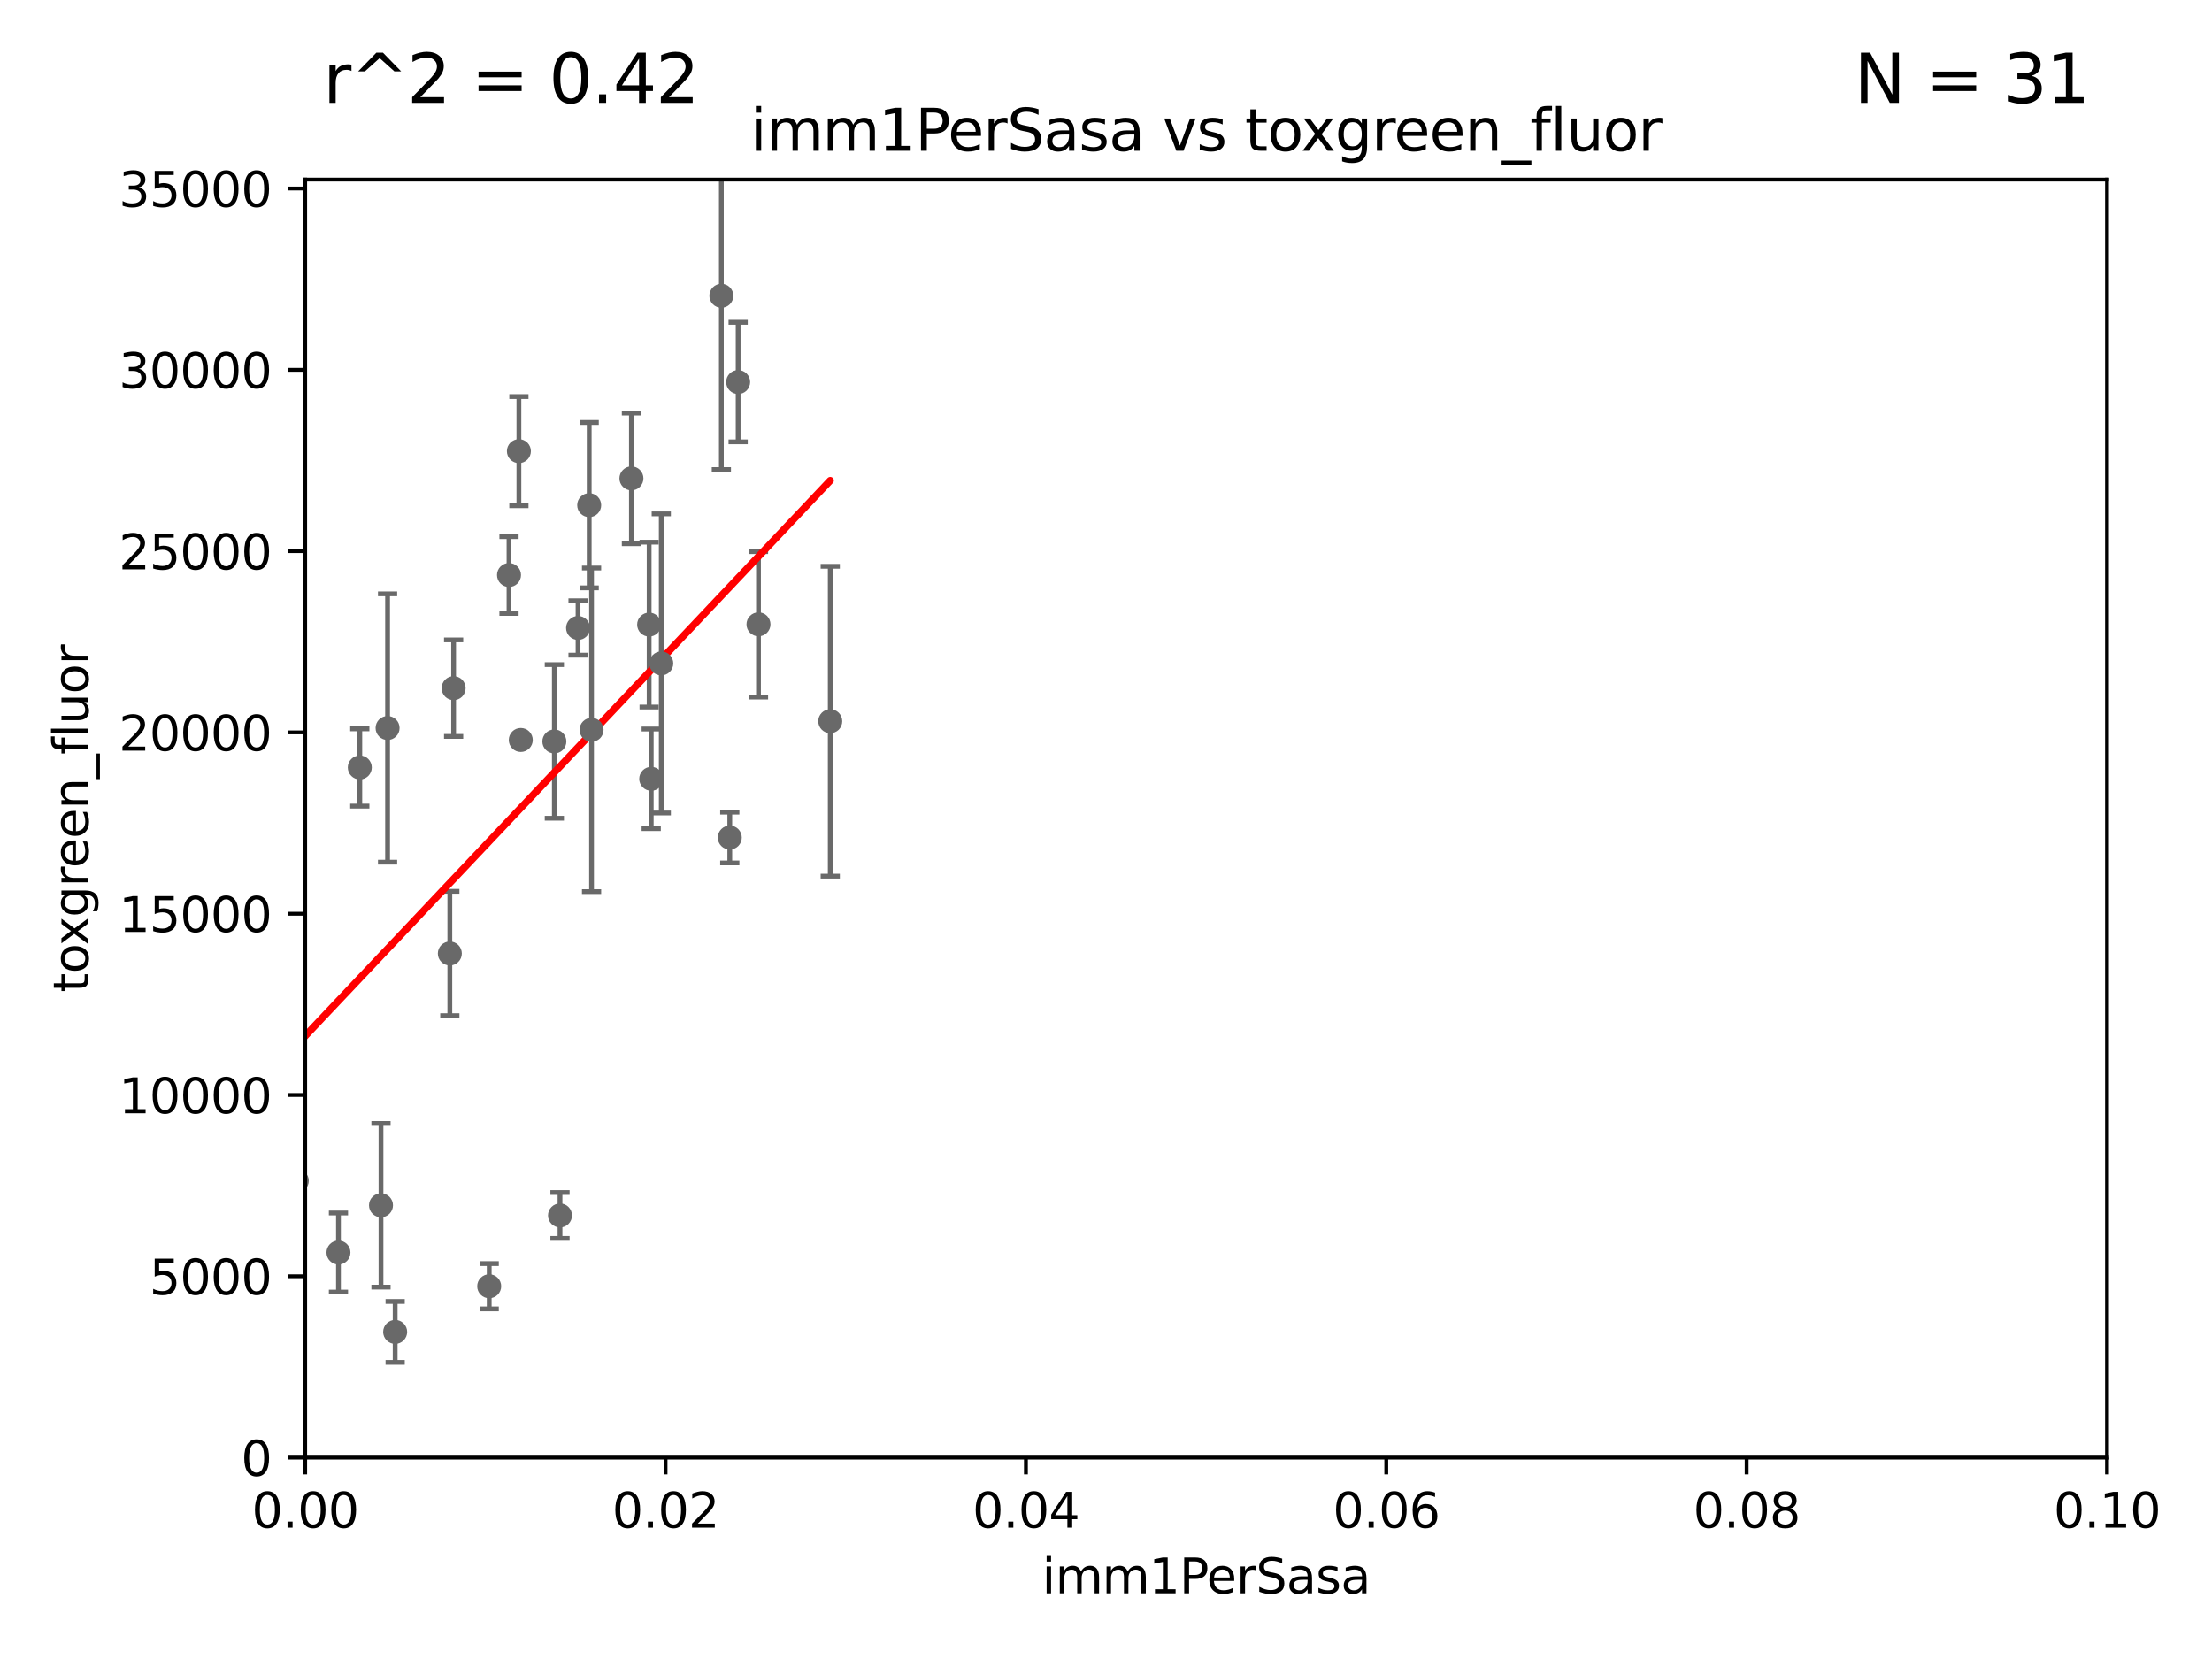 <?xml version="1.0" encoding="utf-8" standalone="no"?>
<!DOCTYPE svg PUBLIC "-//W3C//DTD SVG 1.1//EN"
  "http://www.w3.org/Graphics/SVG/1.1/DTD/svg11.dtd">
<svg xmlns:xlink="http://www.w3.org/1999/xlink" width="460.8pt" height="345.6pt" viewBox="0 0 460.8 345.6" xmlns="http://www.w3.org/2000/svg" version="1.1">
 <defs>
  <style type="text/css">*{stroke-linejoin: round; stroke-linecap: butt}</style>
 </defs>
 <g id="figure_1">
  <g id="patch_1">
   <path d="M 0 345.6 
L 460.8 345.6 
L 460.8 0 
L 0 0 
z
" style="fill: #ffffff"/>
  </g>
  <g id="axes_1">
   <g id="patch_2">
    <path d="M 63.571 303.64 
L 438.93 303.64 
L 438.93 37.411 
L 63.571 37.411 
z
" style="fill: #ffffff"/>
   </g>
   <g id="PathCollection_1">
    <defs>
     <path id="mca4003fa12" d="M 0 1.118 
C 0.297 1.118 0.581 1 0.791 0.791 
C 1 0.581 1.118 0.297 1.118 0 
C 1.118 -0.297 1 -0.581 0.791 -0.791 
C 0.581 -1 0.297 -1.118 0 -1.118 
C -0.297 -1.118 -0.581 -1 -0.791 -0.791 
C -1 -0.581 -1.118 -0.297 -1.118 0 
C -1.118 0.297 -1 0.581 -0.791 0.791 
C -0.581 1 -0.297 1.118 0 1.118 
z
" style="stroke: #696969"/>
    </defs>
    <g clip-path="url(#pad62a7e303)">
     <use xlink:href="#mca4003fa12" x="135.226" y="130.114" style="fill: #696969; stroke: #696969"/>
     <use xlink:href="#mca4003fa12" x="79.367" y="251.081" style="fill: #696969; stroke: #696969"/>
     <use xlink:href="#mca4003fa12" x="82.317" y="277.466" style="fill: #696969; stroke: #696969"/>
     <use xlink:href="#mca4003fa12" x="94.496" y="143.358" style="fill: #696969; stroke: #696969"/>
     <use xlink:href="#mca4003fa12" x="36.19" y="267.827" style="fill: #696969; stroke: #696969"/>
     <use xlink:href="#mca4003fa12" x="32.334" y="195.688" style="fill: #696969; stroke: #696969"/>
     <use xlink:href="#mca4003fa12" x="101.907" y="267.952" style="fill: #696969; stroke: #696969"/>
     <use xlink:href="#mca4003fa12" x="55.434" y="260.724" style="fill: #696969; stroke: #696969"/>
     <use xlink:href="#mca4003fa12" x="122.738" y="105.234" style="fill: #696969; stroke: #696969"/>
     <use xlink:href="#mca4003fa12" x="115.48" y="154.457" style="fill: #696969; stroke: #696969"/>
     <use xlink:href="#mca4003fa12" x="27.76" y="268.043" style="fill: #696969; stroke: #696969"/>
     <use xlink:href="#mca4003fa12" x="61.826" y="245.982" style="fill: #696969; stroke: #696969"/>
     <use xlink:href="#mca4003fa12" x="70.507" y="260.923" style="fill: #696969; stroke: #696969"/>
     <use xlink:href="#mca4003fa12" x="47.36" y="164.396" style="fill: #696969; stroke: #696969"/>
     <use xlink:href="#mca4003fa12" x="135.66" y="162.243" style="fill: #696969; stroke: #696969"/>
     <use xlink:href="#mca4003fa12" x="74.952" y="159.878" style="fill: #696969; stroke: #696969"/>
     <use xlink:href="#mca4003fa12" x="152.027" y="174.48" style="fill: #696969; stroke: #696969"/>
     <use xlink:href="#mca4003fa12" x="172.958" y="150.246" style="fill: #696969; stroke: #696969"/>
     <use xlink:href="#mca4003fa12" x="108.095" y="93.983" style="fill: #696969; stroke: #696969"/>
     <use xlink:href="#mca4003fa12" x="120.418" y="130.815" style="fill: #696969; stroke: #696969"/>
     <use xlink:href="#mca4003fa12" x="108.485" y="154.151" style="fill: #696969; stroke: #696969"/>
     <use xlink:href="#mca4003fa12" x="80.738" y="151.66" style="fill: #696969; stroke: #696969"/>
     <use xlink:href="#mca4003fa12" x="153.769" y="79.585" style="fill: #696969; stroke: #696969"/>
     <use xlink:href="#mca4003fa12" x="158.007" y="130.059" style="fill: #696969; stroke: #696969"/>
     <use xlink:href="#mca4003fa12" x="106.035" y="119.786" style="fill: #696969; stroke: #696969"/>
     <use xlink:href="#mca4003fa12" x="93.707" y="198.628" style="fill: #696969; stroke: #696969"/>
     <use xlink:href="#mca4003fa12" x="131.536" y="99.654" style="fill: #696969; stroke: #696969"/>
     <use xlink:href="#mca4003fa12" x="150.273" y="61.614" style="fill: #696969; stroke: #696969"/>
     <use xlink:href="#mca4003fa12" x="137.755" y="138.203" style="fill: #696969; stroke: #696969"/>
     <use xlink:href="#mca4003fa12" x="123.231" y="152.035" style="fill: #696969; stroke: #696969"/>
     <use xlink:href="#mca4003fa12" x="116.656" y="253.198" style="fill: #696969; stroke: #696969"/>
    </g>
   </g>
   <g id="matplotlib.axis_1">
    <g id="xtick_1">
     <g id="line2d_1">
      <defs>
       <path id="me1f5a5590a" d="M 0 0 
L 0 3.5 
" style="stroke: #000000; stroke-width: 0.8"/>
      </defs>
      <g>
       <use xlink:href="#me1f5a5590a" x="63.571" y="303.64" style="stroke: #000000; stroke-width: 0.8"/>
      </g>
     </g>
     <g id="text_1">
      <!-- 0.00 -->
      <g transform="translate(52.438 318.238)scale(0.1 -0.1)">
       <defs>
        <path id="DejaVuSans-30" d="M 2034 4250 
Q 1547 4250 1301 3770 
Q 1056 3291 1056 2328 
Q 1056 1369 1301 889 
Q 1547 409 2034 409 
Q 2525 409 2770 889 
Q 3016 1369 3016 2328 
Q 3016 3291 2770 3770 
Q 2525 4250 2034 4250 
z
M 2034 4750 
Q 2819 4750 3233 4129 
Q 3647 3509 3647 2328 
Q 3647 1150 3233 529 
Q 2819 -91 2034 -91 
Q 1250 -91 836 529 
Q 422 1150 422 2328 
Q 422 3509 836 4129 
Q 1250 4750 2034 4750 
z
" transform="scale(0.016)"/>
        <path id="DejaVuSans-2e" d="M 684 794 
L 1344 794 
L 1344 0 
L 684 0 
L 684 794 
z
" transform="scale(0.016)"/>
       </defs>
       <use xlink:href="#DejaVuSans-30"/>
       <use xlink:href="#DejaVuSans-2e" x="63.623"/>
       <use xlink:href="#DejaVuSans-30" x="95.41"/>
       <use xlink:href="#DejaVuSans-30" x="159.033"/>
      </g>
     </g>
    </g>
    <g id="xtick_2">
     <g id="line2d_2">
      <g>
       <use xlink:href="#me1f5a5590a" x="138.643" y="303.64" style="stroke: #000000; stroke-width: 0.8"/>
      </g>
     </g>
     <g id="text_2">
      <!-- 0.02 -->
      <g transform="translate(127.51 318.238)scale(0.1 -0.1)">
       <defs>
        <path id="DejaVuSans-32" d="M 1228 531 
L 3431 531 
L 3431 0 
L 469 0 
L 469 531 
Q 828 903 1448 1529 
Q 2069 2156 2228 2338 
Q 2531 2678 2651 2914 
Q 2772 3150 2772 3378 
Q 2772 3750 2511 3984 
Q 2250 4219 1831 4219 
Q 1534 4219 1204 4116 
Q 875 4013 500 3803 
L 500 4441 
Q 881 4594 1212 4672 
Q 1544 4750 1819 4750 
Q 2544 4750 2975 4387 
Q 3406 4025 3406 3419 
Q 3406 3131 3298 2873 
Q 3191 2616 2906 2266 
Q 2828 2175 2409 1742 
Q 1991 1309 1228 531 
z
" transform="scale(0.016)"/>
       </defs>
       <use xlink:href="#DejaVuSans-30"/>
       <use xlink:href="#DejaVuSans-2e" x="63.623"/>
       <use xlink:href="#DejaVuSans-30" x="95.41"/>
       <use xlink:href="#DejaVuSans-32" x="159.033"/>
      </g>
     </g>
    </g>
    <g id="xtick_3">
     <g id="line2d_3">
      <g>
       <use xlink:href="#me1f5a5590a" x="213.715" y="303.64" style="stroke: #000000; stroke-width: 0.8"/>
      </g>
     </g>
     <g id="text_3">
      <!-- 0.04 -->
      <g transform="translate(202.582 318.238)scale(0.1 -0.1)">
       <defs>
        <path id="DejaVuSans-34" d="M 2419 4116 
L 825 1625 
L 2419 1625 
L 2419 4116 
z
M 2253 4666 
L 3047 4666 
L 3047 1625 
L 3713 1625 
L 3713 1100 
L 3047 1100 
L 3047 0 
L 2419 0 
L 2419 1100 
L 313 1100 
L 313 1709 
L 2253 4666 
z
" transform="scale(0.016)"/>
       </defs>
       <use xlink:href="#DejaVuSans-30"/>
       <use xlink:href="#DejaVuSans-2e" x="63.623"/>
       <use xlink:href="#DejaVuSans-30" x="95.41"/>
       <use xlink:href="#DejaVuSans-34" x="159.033"/>
      </g>
     </g>
    </g>
    <g id="xtick_4">
     <g id="line2d_4">
      <g>
       <use xlink:href="#me1f5a5590a" x="288.786" y="303.64" style="stroke: #000000; stroke-width: 0.8"/>
      </g>
     </g>
     <g id="text_4">
      <!-- 0.06 -->
      <g transform="translate(277.654 318.238)scale(0.1 -0.1)">
       <defs>
        <path id="DejaVuSans-36" d="M 2113 2584 
Q 1688 2584 1439 2293 
Q 1191 2003 1191 1497 
Q 1191 994 1439 701 
Q 1688 409 2113 409 
Q 2538 409 2786 701 
Q 3034 994 3034 1497 
Q 3034 2003 2786 2293 
Q 2538 2584 2113 2584 
z
M 3366 4563 
L 3366 3988 
Q 3128 4100 2886 4159 
Q 2644 4219 2406 4219 
Q 1781 4219 1451 3797 
Q 1122 3375 1075 2522 
Q 1259 2794 1537 2939 
Q 1816 3084 2150 3084 
Q 2853 3084 3261 2657 
Q 3669 2231 3669 1497 
Q 3669 778 3244 343 
Q 2819 -91 2113 -91 
Q 1303 -91 875 529 
Q 447 1150 447 2328 
Q 447 3434 972 4092 
Q 1497 4750 2381 4750 
Q 2619 4750 2861 4703 
Q 3103 4656 3366 4563 
z
" transform="scale(0.016)"/>
       </defs>
       <use xlink:href="#DejaVuSans-30"/>
       <use xlink:href="#DejaVuSans-2e" x="63.623"/>
       <use xlink:href="#DejaVuSans-30" x="95.41"/>
       <use xlink:href="#DejaVuSans-36" x="159.033"/>
      </g>
     </g>
    </g>
    <g id="xtick_5">
     <g id="line2d_5">
      <g>
       <use xlink:href="#me1f5a5590a" x="363.858" y="303.64" style="stroke: #000000; stroke-width: 0.8"/>
      </g>
     </g>
     <g id="text_5">
      <!-- 0.08 -->
      <g transform="translate(352.725 318.238)scale(0.1 -0.1)">
       <defs>
        <path id="DejaVuSans-38" d="M 2034 2216 
Q 1584 2216 1326 1975 
Q 1069 1734 1069 1313 
Q 1069 891 1326 650 
Q 1584 409 2034 409 
Q 2484 409 2743 651 
Q 3003 894 3003 1313 
Q 3003 1734 2745 1975 
Q 2488 2216 2034 2216 
z
M 1403 2484 
Q 997 2584 770 2862 
Q 544 3141 544 3541 
Q 544 4100 942 4425 
Q 1341 4750 2034 4750 
Q 2731 4750 3128 4425 
Q 3525 4100 3525 3541 
Q 3525 3141 3298 2862 
Q 3072 2584 2669 2484 
Q 3125 2378 3379 2068 
Q 3634 1759 3634 1313 
Q 3634 634 3220 271 
Q 2806 -91 2034 -91 
Q 1263 -91 848 271 
Q 434 634 434 1313 
Q 434 1759 690 2068 
Q 947 2378 1403 2484 
z
M 1172 3481 
Q 1172 3119 1398 2916 
Q 1625 2713 2034 2713 
Q 2441 2713 2670 2916 
Q 2900 3119 2900 3481 
Q 2900 3844 2670 4047 
Q 2441 4250 2034 4250 
Q 1625 4250 1398 4047 
Q 1172 3844 1172 3481 
z
" transform="scale(0.016)"/>
       </defs>
       <use xlink:href="#DejaVuSans-30"/>
       <use xlink:href="#DejaVuSans-2e" x="63.623"/>
       <use xlink:href="#DejaVuSans-30" x="95.41"/>
       <use xlink:href="#DejaVuSans-38" x="159.033"/>
      </g>
     </g>
    </g>
    <g id="xtick_6">
     <g id="line2d_6">
      <g>
       <use xlink:href="#me1f5a5590a" x="438.93" y="303.64" style="stroke: #000000; stroke-width: 0.8"/>
      </g>
     </g>
     <g id="text_6">
      <!-- 0.10 -->
      <g transform="translate(427.797 318.238)scale(0.1 -0.1)">
       <defs>
        <path id="DejaVuSans-31" d="M 794 531 
L 1825 531 
L 1825 4091 
L 703 3866 
L 703 4441 
L 1819 4666 
L 2450 4666 
L 2450 531 
L 3481 531 
L 3481 0 
L 794 0 
L 794 531 
z
" transform="scale(0.016)"/>
       </defs>
       <use xlink:href="#DejaVuSans-30"/>
       <use xlink:href="#DejaVuSans-2e" x="63.623"/>
       <use xlink:href="#DejaVuSans-31" x="95.41"/>
       <use xlink:href="#DejaVuSans-30" x="159.033"/>
      </g>
     </g>
    </g>
    <g id="text_7">
     <!-- imm1PerSasa -->
     <g transform="translate(217.067 331.917)scale(0.1 -0.1)">
      <defs>
       <path id="DejaVuSans-69" d="M 603 3500 
L 1178 3500 
L 1178 0 
L 603 0 
L 603 3500 
z
M 603 4863 
L 1178 4863 
L 1178 4134 
L 603 4134 
L 603 4863 
z
" transform="scale(0.016)"/>
       <path id="DejaVuSans-6d" d="M 3328 2828 
Q 3544 3216 3844 3400 
Q 4144 3584 4550 3584 
Q 5097 3584 5394 3201 
Q 5691 2819 5691 2113 
L 5691 0 
L 5113 0 
L 5113 2094 
Q 5113 2597 4934 2840 
Q 4756 3084 4391 3084 
Q 3944 3084 3684 2787 
Q 3425 2491 3425 1978 
L 3425 0 
L 2847 0 
L 2847 2094 
Q 2847 2600 2669 2842 
Q 2491 3084 2119 3084 
Q 1678 3084 1418 2786 
Q 1159 2488 1159 1978 
L 1159 0 
L 581 0 
L 581 3500 
L 1159 3500 
L 1159 2956 
Q 1356 3278 1631 3431 
Q 1906 3584 2284 3584 
Q 2666 3584 2933 3390 
Q 3200 3197 3328 2828 
z
" transform="scale(0.016)"/>
       <path id="DejaVuSans-50" d="M 1259 4147 
L 1259 2394 
L 2053 2394 
Q 2494 2394 2734 2622 
Q 2975 2850 2975 3272 
Q 2975 3691 2734 3919 
Q 2494 4147 2053 4147 
L 1259 4147 
z
M 628 4666 
L 2053 4666 
Q 2838 4666 3239 4311 
Q 3641 3956 3641 3272 
Q 3641 2581 3239 2228 
Q 2838 1875 2053 1875 
L 1259 1875 
L 1259 0 
L 628 0 
L 628 4666 
z
" transform="scale(0.016)"/>
       <path id="DejaVuSans-65" d="M 3597 1894 
L 3597 1613 
L 953 1613 
Q 991 1019 1311 708 
Q 1631 397 2203 397 
Q 2534 397 2845 478 
Q 3156 559 3463 722 
L 3463 178 
Q 3153 47 2828 -22 
Q 2503 -91 2169 -91 
Q 1331 -91 842 396 
Q 353 884 353 1716 
Q 353 2575 817 3079 
Q 1281 3584 2069 3584 
Q 2775 3584 3186 3129 
Q 3597 2675 3597 1894 
z
M 3022 2063 
Q 3016 2534 2758 2815 
Q 2500 3097 2075 3097 
Q 1594 3097 1305 2825 
Q 1016 2553 972 2059 
L 3022 2063 
z
" transform="scale(0.016)"/>
       <path id="DejaVuSans-72" d="M 2631 2963 
Q 2534 3019 2420 3045 
Q 2306 3072 2169 3072 
Q 1681 3072 1420 2755 
Q 1159 2438 1159 1844 
L 1159 0 
L 581 0 
L 581 3500 
L 1159 3500 
L 1159 2956 
Q 1341 3275 1631 3429 
Q 1922 3584 2338 3584 
Q 2397 3584 2469 3576 
Q 2541 3569 2628 3553 
L 2631 2963 
z
" transform="scale(0.016)"/>
       <path id="DejaVuSans-53" d="M 3425 4513 
L 3425 3897 
Q 3066 4069 2747 4153 
Q 2428 4238 2131 4238 
Q 1616 4238 1336 4038 
Q 1056 3838 1056 3469 
Q 1056 3159 1242 3001 
Q 1428 2844 1947 2747 
L 2328 2669 
Q 3034 2534 3370 2195 
Q 3706 1856 3706 1288 
Q 3706 609 3251 259 
Q 2797 -91 1919 -91 
Q 1588 -91 1214 -16 
Q 841 59 441 206 
L 441 856 
Q 825 641 1194 531 
Q 1563 422 1919 422 
Q 2459 422 2753 634 
Q 3047 847 3047 1241 
Q 3047 1584 2836 1778 
Q 2625 1972 2144 2069 
L 1759 2144 
Q 1053 2284 737 2584 
Q 422 2884 422 3419 
Q 422 4038 858 4394 
Q 1294 4750 2059 4750 
Q 2388 4750 2728 4690 
Q 3069 4631 3425 4513 
z
" transform="scale(0.016)"/>
       <path id="DejaVuSans-61" d="M 2194 1759 
Q 1497 1759 1228 1600 
Q 959 1441 959 1056 
Q 959 750 1161 570 
Q 1363 391 1709 391 
Q 2188 391 2477 730 
Q 2766 1069 2766 1631 
L 2766 1759 
L 2194 1759 
z
M 3341 1997 
L 3341 0 
L 2766 0 
L 2766 531 
Q 2569 213 2275 61 
Q 1981 -91 1556 -91 
Q 1019 -91 701 211 
Q 384 513 384 1019 
Q 384 1609 779 1909 
Q 1175 2209 1959 2209 
L 2766 2209 
L 2766 2266 
Q 2766 2663 2505 2880 
Q 2244 3097 1772 3097 
Q 1472 3097 1187 3025 
Q 903 2953 641 2809 
L 641 3341 
Q 956 3463 1253 3523 
Q 1550 3584 1831 3584 
Q 2591 3584 2966 3190 
Q 3341 2797 3341 1997 
z
" transform="scale(0.016)"/>
       <path id="DejaVuSans-73" d="M 2834 3397 
L 2834 2853 
Q 2591 2978 2328 3040 
Q 2066 3103 1784 3103 
Q 1356 3103 1142 2972 
Q 928 2841 928 2578 
Q 928 2378 1081 2264 
Q 1234 2150 1697 2047 
L 1894 2003 
Q 2506 1872 2764 1633 
Q 3022 1394 3022 966 
Q 3022 478 2636 193 
Q 2250 -91 1575 -91 
Q 1294 -91 989 -36 
Q 684 19 347 128 
L 347 722 
Q 666 556 975 473 
Q 1284 391 1588 391 
Q 1994 391 2212 530 
Q 2431 669 2431 922 
Q 2431 1156 2273 1281 
Q 2116 1406 1581 1522 
L 1381 1569 
Q 847 1681 609 1914 
Q 372 2147 372 2553 
Q 372 3047 722 3315 
Q 1072 3584 1716 3584 
Q 2034 3584 2315 3537 
Q 2597 3491 2834 3397 
z
" transform="scale(0.016)"/>
      </defs>
      <use xlink:href="#DejaVuSans-69"/>
      <use xlink:href="#DejaVuSans-6d" x="27.783"/>
      <use xlink:href="#DejaVuSans-6d" x="125.195"/>
      <use xlink:href="#DejaVuSans-31" x="222.607"/>
      <use xlink:href="#DejaVuSans-50" x="286.23"/>
      <use xlink:href="#DejaVuSans-65" x="342.908"/>
      <use xlink:href="#DejaVuSans-72" x="404.432"/>
      <use xlink:href="#DejaVuSans-53" x="445.545"/>
      <use xlink:href="#DejaVuSans-61" x="509.021"/>
      <use xlink:href="#DejaVuSans-73" x="570.301"/>
      <use xlink:href="#DejaVuSans-61" x="622.4"/>
     </g>
    </g>
   </g>
   <g id="matplotlib.axis_2">
    <g id="ytick_1">
     <g id="line2d_7">
      <defs>
       <path id="m737050ee65" d="M 0 0 
L -3.5 0 
" style="stroke: #000000; stroke-width: 0.8"/>
      </defs>
      <g>
       <use xlink:href="#m737050ee65" x="63.571" y="303.64" style="stroke: #000000; stroke-width: 0.8"/>
      </g>
     </g>
     <g id="text_8">
      <!-- 0 -->
      <g transform="translate(50.209 307.439)scale(0.1 -0.1)">
       <use xlink:href="#DejaVuSans-30"/>
      </g>
     </g>
    </g>
    <g id="ytick_2">
     <g id="line2d_8">
      <g>
       <use xlink:href="#m737050ee65" x="63.571" y="265.874" style="stroke: #000000; stroke-width: 0.8"/>
      </g>
     </g>
     <g id="text_9">
      <!-- 5000 -->
      <g transform="translate(31.121 269.673)scale(0.1 -0.1)">
       <defs>
        <path id="DejaVuSans-35" d="M 691 4666 
L 3169 4666 
L 3169 4134 
L 1269 4134 
L 1269 2991 
Q 1406 3038 1543 3061 
Q 1681 3084 1819 3084 
Q 2600 3084 3056 2656 
Q 3513 2228 3513 1497 
Q 3513 744 3044 326 
Q 2575 -91 1722 -91 
Q 1428 -91 1123 -41 
Q 819 9 494 109 
L 494 744 
Q 775 591 1075 516 
Q 1375 441 1709 441 
Q 2250 441 2565 725 
Q 2881 1009 2881 1497 
Q 2881 1984 2565 2268 
Q 2250 2553 1709 2553 
Q 1456 2553 1204 2497 
Q 953 2441 691 2322 
L 691 4666 
z
" transform="scale(0.016)"/>
       </defs>
       <use xlink:href="#DejaVuSans-35"/>
       <use xlink:href="#DejaVuSans-30" x="63.623"/>
       <use xlink:href="#DejaVuSans-30" x="127.246"/>
       <use xlink:href="#DejaVuSans-30" x="190.869"/>
      </g>
     </g>
    </g>
    <g id="ytick_3">
     <g id="line2d_9">
      <g>
       <use xlink:href="#m737050ee65" x="63.571" y="228.108" style="stroke: #000000; stroke-width: 0.8"/>
      </g>
     </g>
     <g id="text_10">
      <!-- 10000 -->
      <g transform="translate(24.759 231.907)scale(0.1 -0.1)">
       <use xlink:href="#DejaVuSans-31"/>
       <use xlink:href="#DejaVuSans-30" x="63.623"/>
       <use xlink:href="#DejaVuSans-30" x="127.246"/>
       <use xlink:href="#DejaVuSans-30" x="190.869"/>
       <use xlink:href="#DejaVuSans-30" x="254.492"/>
      </g>
     </g>
    </g>
    <g id="ytick_4">
     <g id="line2d_10">
      <g>
       <use xlink:href="#m737050ee65" x="63.571" y="190.342" style="stroke: #000000; stroke-width: 0.8"/>
      </g>
     </g>
     <g id="text_11">
      <!-- 15000 -->
      <g transform="translate(24.759 194.141)scale(0.1 -0.1)">
       <use xlink:href="#DejaVuSans-31"/>
       <use xlink:href="#DejaVuSans-35" x="63.623"/>
       <use xlink:href="#DejaVuSans-30" x="127.246"/>
       <use xlink:href="#DejaVuSans-30" x="190.869"/>
       <use xlink:href="#DejaVuSans-30" x="254.492"/>
      </g>
     </g>
    </g>
    <g id="ytick_5">
     <g id="line2d_11">
      <g>
       <use xlink:href="#m737050ee65" x="63.571" y="152.576" style="stroke: #000000; stroke-width: 0.8"/>
      </g>
     </g>
     <g id="text_12">
      <!-- 20000 -->
      <g transform="translate(24.759 156.375)scale(0.1 -0.1)">
       <use xlink:href="#DejaVuSans-32"/>
       <use xlink:href="#DejaVuSans-30" x="63.623"/>
       <use xlink:href="#DejaVuSans-30" x="127.246"/>
       <use xlink:href="#DejaVuSans-30" x="190.869"/>
       <use xlink:href="#DejaVuSans-30" x="254.492"/>
      </g>
     </g>
    </g>
    <g id="ytick_6">
     <g id="line2d_12">
      <g>
       <use xlink:href="#m737050ee65" x="63.571" y="114.81" style="stroke: #000000; stroke-width: 0.8"/>
      </g>
     </g>
     <g id="text_13">
      <!-- 25000 -->
      <g transform="translate(24.759 118.609)scale(0.1 -0.1)">
       <use xlink:href="#DejaVuSans-32"/>
       <use xlink:href="#DejaVuSans-35" x="63.623"/>
       <use xlink:href="#DejaVuSans-30" x="127.246"/>
       <use xlink:href="#DejaVuSans-30" x="190.869"/>
       <use xlink:href="#DejaVuSans-30" x="254.492"/>
      </g>
     </g>
    </g>
    <g id="ytick_7">
     <g id="line2d_13">
      <g>
       <use xlink:href="#m737050ee65" x="63.571" y="77.044" style="stroke: #000000; stroke-width: 0.8"/>
      </g>
     </g>
     <g id="text_14">
      <!-- 30000 -->
      <g transform="translate(24.759 80.844)scale(0.1 -0.1)">
       <defs>
        <path id="DejaVuSans-33" d="M 2597 2516 
Q 3050 2419 3304 2112 
Q 3559 1806 3559 1356 
Q 3559 666 3084 287 
Q 2609 -91 1734 -91 
Q 1441 -91 1130 -33 
Q 819 25 488 141 
L 488 750 
Q 750 597 1062 519 
Q 1375 441 1716 441 
Q 2309 441 2620 675 
Q 2931 909 2931 1356 
Q 2931 1769 2642 2001 
Q 2353 2234 1838 2234 
L 1294 2234 
L 1294 2753 
L 1863 2753 
Q 2328 2753 2575 2939 
Q 2822 3125 2822 3475 
Q 2822 3834 2567 4026 
Q 2313 4219 1838 4219 
Q 1578 4219 1281 4162 
Q 984 4106 628 3988 
L 628 4550 
Q 988 4650 1302 4700 
Q 1616 4750 1894 4750 
Q 2613 4750 3031 4423 
Q 3450 4097 3450 3541 
Q 3450 3153 3228 2886 
Q 3006 2619 2597 2516 
z
" transform="scale(0.016)"/>
       </defs>
       <use xlink:href="#DejaVuSans-33"/>
       <use xlink:href="#DejaVuSans-30" x="63.623"/>
       <use xlink:href="#DejaVuSans-30" x="127.246"/>
       <use xlink:href="#DejaVuSans-30" x="190.869"/>
       <use xlink:href="#DejaVuSans-30" x="254.492"/>
      </g>
     </g>
    </g>
    <g id="ytick_8">
     <g id="line2d_14">
      <g>
       <use xlink:href="#m737050ee65" x="63.571" y="39.278" style="stroke: #000000; stroke-width: 0.8"/>
      </g>
     </g>
     <g id="text_15">
      <!-- 35000 -->
      <g transform="translate(24.759 43.078)scale(0.1 -0.1)">
       <use xlink:href="#DejaVuSans-33"/>
       <use xlink:href="#DejaVuSans-35" x="63.623"/>
       <use xlink:href="#DejaVuSans-30" x="127.246"/>
       <use xlink:href="#DejaVuSans-30" x="190.869"/>
       <use xlink:href="#DejaVuSans-30" x="254.492"/>
      </g>
     </g>
    </g>
    <g id="text_16">
     <!-- toxgreen_fluor -->
     <g transform="translate(18.401 206.72)rotate(-90)scale(0.1 -0.1)">
      <defs>
       <path id="DejaVuSans-74" d="M 1172 4494 
L 1172 3500 
L 2356 3500 
L 2356 3053 
L 1172 3053 
L 1172 1153 
Q 1172 725 1289 603 
Q 1406 481 1766 481 
L 2356 481 
L 2356 0 
L 1766 0 
Q 1100 0 847 248 
Q 594 497 594 1153 
L 594 3053 
L 172 3053 
L 172 3500 
L 594 3500 
L 594 4494 
L 1172 4494 
z
" transform="scale(0.016)"/>
       <path id="DejaVuSans-6f" d="M 1959 3097 
Q 1497 3097 1228 2736 
Q 959 2375 959 1747 
Q 959 1119 1226 758 
Q 1494 397 1959 397 
Q 2419 397 2687 759 
Q 2956 1122 2956 1747 
Q 2956 2369 2687 2733 
Q 2419 3097 1959 3097 
z
M 1959 3584 
Q 2709 3584 3137 3096 
Q 3566 2609 3566 1747 
Q 3566 888 3137 398 
Q 2709 -91 1959 -91 
Q 1206 -91 779 398 
Q 353 888 353 1747 
Q 353 2609 779 3096 
Q 1206 3584 1959 3584 
z
" transform="scale(0.016)"/>
       <path id="DejaVuSans-78" d="M 3513 3500 
L 2247 1797 
L 3578 0 
L 2900 0 
L 1881 1375 
L 863 0 
L 184 0 
L 1544 1831 
L 300 3500 
L 978 3500 
L 1906 2253 
L 2834 3500 
L 3513 3500 
z
" transform="scale(0.016)"/>
       <path id="DejaVuSans-67" d="M 2906 1791 
Q 2906 2416 2648 2759 
Q 2391 3103 1925 3103 
Q 1463 3103 1205 2759 
Q 947 2416 947 1791 
Q 947 1169 1205 825 
Q 1463 481 1925 481 
Q 2391 481 2648 825 
Q 2906 1169 2906 1791 
z
M 3481 434 
Q 3481 -459 3084 -895 
Q 2688 -1331 1869 -1331 
Q 1566 -1331 1297 -1286 
Q 1028 -1241 775 -1147 
L 775 -588 
Q 1028 -725 1275 -790 
Q 1522 -856 1778 -856 
Q 2344 -856 2625 -561 
Q 2906 -266 2906 331 
L 2906 616 
Q 2728 306 2450 153 
Q 2172 0 1784 0 
Q 1141 0 747 490 
Q 353 981 353 1791 
Q 353 2603 747 3093 
Q 1141 3584 1784 3584 
Q 2172 3584 2450 3431 
Q 2728 3278 2906 2969 
L 2906 3500 
L 3481 3500 
L 3481 434 
z
" transform="scale(0.016)"/>
       <path id="DejaVuSans-6e" d="M 3513 2113 
L 3513 0 
L 2938 0 
L 2938 2094 
Q 2938 2591 2744 2837 
Q 2550 3084 2163 3084 
Q 1697 3084 1428 2787 
Q 1159 2491 1159 1978 
L 1159 0 
L 581 0 
L 581 3500 
L 1159 3500 
L 1159 2956 
Q 1366 3272 1645 3428 
Q 1925 3584 2291 3584 
Q 2894 3584 3203 3211 
Q 3513 2838 3513 2113 
z
" transform="scale(0.016)"/>
       <path id="DejaVuSans-5f" d="M 3263 -1063 
L 3263 -1509 
L -63 -1509 
L -63 -1063 
L 3263 -1063 
z
" transform="scale(0.016)"/>
       <path id="DejaVuSans-66" d="M 2375 4863 
L 2375 4384 
L 1825 4384 
Q 1516 4384 1395 4259 
Q 1275 4134 1275 3809 
L 1275 3500 
L 2222 3500 
L 2222 3053 
L 1275 3053 
L 1275 0 
L 697 0 
L 697 3053 
L 147 3053 
L 147 3500 
L 697 3500 
L 697 3744 
Q 697 4328 969 4595 
Q 1241 4863 1831 4863 
L 2375 4863 
z
" transform="scale(0.016)"/>
       <path id="DejaVuSans-6c" d="M 603 4863 
L 1178 4863 
L 1178 0 
L 603 0 
L 603 4863 
z
" transform="scale(0.016)"/>
       <path id="DejaVuSans-75" d="M 544 1381 
L 544 3500 
L 1119 3500 
L 1119 1403 
Q 1119 906 1312 657 
Q 1506 409 1894 409 
Q 2359 409 2629 706 
Q 2900 1003 2900 1516 
L 2900 3500 
L 3475 3500 
L 3475 0 
L 2900 0 
L 2900 538 
Q 2691 219 2414 64 
Q 2138 -91 1772 -91 
Q 1169 -91 856 284 
Q 544 659 544 1381 
z
M 1991 3584 
L 1991 3584 
z
" transform="scale(0.016)"/>
      </defs>
      <use xlink:href="#DejaVuSans-74"/>
      <use xlink:href="#DejaVuSans-6f" x="39.209"/>
      <use xlink:href="#DejaVuSans-78" x="97.266"/>
      <use xlink:href="#DejaVuSans-67" x="156.445"/>
      <use xlink:href="#DejaVuSans-72" x="219.922"/>
      <use xlink:href="#DejaVuSans-65" x="258.785"/>
      <use xlink:href="#DejaVuSans-65" x="320.309"/>
      <use xlink:href="#DejaVuSans-6e" x="381.832"/>
      <use xlink:href="#DejaVuSans-5f" x="445.211"/>
      <use xlink:href="#DejaVuSans-66" x="495.211"/>
      <use xlink:href="#DejaVuSans-6c" x="530.416"/>
      <use xlink:href="#DejaVuSans-75" x="558.199"/>
      <use xlink:href="#DejaVuSans-6f" x="621.578"/>
      <use xlink:href="#DejaVuSans-72" x="682.76"/>
     </g>
    </g>
   </g>
   <g id="LineCollection_1">
    <path d="M 135.226 147.286 
L 135.226 112.943 
" clip-path="url(#pad62a7e303)" style="fill: none; stroke: #696969"/>
    <path d="M 79.367 268.129 
L 79.367 234.032 
" clip-path="url(#pad62a7e303)" style="fill: none; stroke: #696969"/>
    <path d="M 82.317 283.809 
L 82.317 271.122 
" clip-path="url(#pad62a7e303)" style="fill: none; stroke: #696969"/>
    <path d="M 94.496 153.409 
L 94.496 133.308 
" clip-path="url(#pad62a7e303)" style="fill: none; stroke: #696969"/>
    <path d="M 36.19 273.382 
L 36.19 262.271 
" clip-path="url(#pad62a7e303)" style="fill: none; stroke: #696969"/>
    <path d="M 32.334 200.147 
L 32.334 191.229 
" clip-path="url(#pad62a7e303)" style="fill: none; stroke: #696969"/>
    <path d="M 101.907 272.671 
L 101.907 263.233 
" clip-path="url(#pad62a7e303)" style="fill: none; stroke: #696969"/>
    <path d="M 55.434 266.558 
L 55.434 254.891 
" clip-path="url(#pad62a7e303)" style="fill: none; stroke: #696969"/>
    <path d="M 122.738 122.461 
L 122.738 88.007 
" clip-path="url(#pad62a7e303)" style="fill: none; stroke: #696969"/>
    <path d="M 115.48 170.456 
L 115.48 138.458 
" clip-path="url(#pad62a7e303)" style="fill: none; stroke: #696969"/>
    <path d="M 27.76 275.814 
L 27.76 260.271 
" clip-path="url(#pad62a7e303)" style="fill: none; stroke: #696969"/>
    <path d="M 61.826 249.765 
L 61.826 242.2 
" clip-path="url(#pad62a7e303)" style="fill: none; stroke: #696969"/>
    <path d="M 70.507 269.164 
L 70.507 252.682 
" clip-path="url(#pad62a7e303)" style="fill: none; stroke: #696969"/>
    <path d="M 47.36 186.281 
L 47.36 142.51 
" clip-path="url(#pad62a7e303)" style="fill: none; stroke: #696969"/>
    <path d="M 135.66 172.618 
L 135.66 151.867 
" clip-path="url(#pad62a7e303)" style="fill: none; stroke: #696969"/>
    <path d="M 74.952 167.926 
L 74.952 151.829 
" clip-path="url(#pad62a7e303)" style="fill: none; stroke: #696969"/>
    <path d="M 152.027 179.771 
L 152.027 169.189 
" clip-path="url(#pad62a7e303)" style="fill: none; stroke: #696969"/>
    <path d="M 172.958 182.519 
L 172.958 117.972 
" clip-path="url(#pad62a7e303)" style="fill: none; stroke: #696969"/>
    <path d="M 108.095 105.352 
L 108.095 82.613 
" clip-path="url(#pad62a7e303)" style="fill: none; stroke: #696969"/>
    <path d="M 120.418 136.483 
L 120.418 125.148 
" clip-path="url(#pad62a7e303)" style="fill: none; stroke: #696969"/>
    <path d="M 108.485 154.667 
L 108.485 153.636 
" clip-path="url(#pad62a7e303)" style="fill: none; stroke: #696969"/>
    <path d="M 80.738 179.609 
L 80.738 123.711 
" clip-path="url(#pad62a7e303)" style="fill: none; stroke: #696969"/>
    <path d="M 153.769 92.04 
L 153.769 67.13 
" clip-path="url(#pad62a7e303)" style="fill: none; stroke: #696969"/>
    <path d="M 158.007 145.209 
L 158.007 114.909 
" clip-path="url(#pad62a7e303)" style="fill: none; stroke: #696969"/>
    <path d="M 106.035 127.782 
L 106.035 111.79 
" clip-path="url(#pad62a7e303)" style="fill: none; stroke: #696969"/>
    <path d="M 93.707 211.582 
L 93.707 185.674 
" clip-path="url(#pad62a7e303)" style="fill: none; stroke: #696969"/>
    <path d="M 131.536 113.257 
L 131.536 86.051 
" clip-path="url(#pad62a7e303)" style="fill: none; stroke: #696969"/>
    <path d="M 150.273 97.825 
L 150.273 25.402 
" clip-path="url(#pad62a7e303)" style="fill: none; stroke: #696969"/>
    <path d="M 137.755 169.362 
L 137.755 107.043 
" clip-path="url(#pad62a7e303)" style="fill: none; stroke: #696969"/>
    <path d="M 123.231 185.743 
L 123.231 118.327 
" clip-path="url(#pad62a7e303)" style="fill: none; stroke: #696969"/>
    <path d="M 116.656 257.977 
L 116.656 248.419 
" clip-path="url(#pad62a7e303)" style="fill: none; stroke: #696969"/>
   </g>
   <g id="line2d_15">
    <defs>
     <path id="m35fd16a1c0" d="M 2 0 
L -2 -0 
" style="stroke: #696969"/>
    </defs>
    <g clip-path="url(#pad62a7e303)">
     <use xlink:href="#m35fd16a1c0" x="135.226" y="147.286" style="fill: #696969; stroke: #696969"/>
     <use xlink:href="#m35fd16a1c0" x="79.367" y="268.129" style="fill: #696969; stroke: #696969"/>
     <use xlink:href="#m35fd16a1c0" x="82.317" y="283.809" style="fill: #696969; stroke: #696969"/>
     <use xlink:href="#m35fd16a1c0" x="94.496" y="153.409" style="fill: #696969; stroke: #696969"/>
     <use xlink:href="#m35fd16a1c0" x="36.19" y="273.382" style="fill: #696969; stroke: #696969"/>
     <use xlink:href="#m35fd16a1c0" x="32.334" y="200.147" style="fill: #696969; stroke: #696969"/>
     <use xlink:href="#m35fd16a1c0" x="101.907" y="272.671" style="fill: #696969; stroke: #696969"/>
     <use xlink:href="#m35fd16a1c0" x="55.434" y="266.558" style="fill: #696969; stroke: #696969"/>
     <use xlink:href="#m35fd16a1c0" x="122.738" y="122.461" style="fill: #696969; stroke: #696969"/>
     <use xlink:href="#m35fd16a1c0" x="115.48" y="170.456" style="fill: #696969; stroke: #696969"/>
     <use xlink:href="#m35fd16a1c0" x="27.76" y="275.814" style="fill: #696969; stroke: #696969"/>
     <use xlink:href="#m35fd16a1c0" x="61.826" y="249.765" style="fill: #696969; stroke: #696969"/>
     <use xlink:href="#m35fd16a1c0" x="70.507" y="269.164" style="fill: #696969; stroke: #696969"/>
     <use xlink:href="#m35fd16a1c0" x="47.36" y="186.281" style="fill: #696969; stroke: #696969"/>
     <use xlink:href="#m35fd16a1c0" x="135.66" y="172.618" style="fill: #696969; stroke: #696969"/>
     <use xlink:href="#m35fd16a1c0" x="74.952" y="167.926" style="fill: #696969; stroke: #696969"/>
     <use xlink:href="#m35fd16a1c0" x="152.027" y="179.771" style="fill: #696969; stroke: #696969"/>
     <use xlink:href="#m35fd16a1c0" x="172.958" y="182.519" style="fill: #696969; stroke: #696969"/>
     <use xlink:href="#m35fd16a1c0" x="108.095" y="105.352" style="fill: #696969; stroke: #696969"/>
     <use xlink:href="#m35fd16a1c0" x="120.418" y="136.483" style="fill: #696969; stroke: #696969"/>
     <use xlink:href="#m35fd16a1c0" x="108.485" y="154.667" style="fill: #696969; stroke: #696969"/>
     <use xlink:href="#m35fd16a1c0" x="80.738" y="179.609" style="fill: #696969; stroke: #696969"/>
     <use xlink:href="#m35fd16a1c0" x="153.769" y="92.04" style="fill: #696969; stroke: #696969"/>
     <use xlink:href="#m35fd16a1c0" x="158.007" y="145.209" style="fill: #696969; stroke: #696969"/>
     <use xlink:href="#m35fd16a1c0" x="106.035" y="127.782" style="fill: #696969; stroke: #696969"/>
     <use xlink:href="#m35fd16a1c0" x="93.707" y="211.582" style="fill: #696969; stroke: #696969"/>
     <use xlink:href="#m35fd16a1c0" x="131.536" y="113.257" style="fill: #696969; stroke: #696969"/>
     <use xlink:href="#m35fd16a1c0" x="150.273" y="97.825" style="fill: #696969; stroke: #696969"/>
     <use xlink:href="#m35fd16a1c0" x="137.755" y="169.362" style="fill: #696969; stroke: #696969"/>
     <use xlink:href="#m35fd16a1c0" x="123.231" y="185.743" style="fill: #696969; stroke: #696969"/>
     <use xlink:href="#m35fd16a1c0" x="116.656" y="257.977" style="fill: #696969; stroke: #696969"/>
    </g>
   </g>
   <g id="line2d_16">
    <g clip-path="url(#pad62a7e303)">
     <use xlink:href="#m35fd16a1c0" x="135.226" y="112.943" style="fill: #696969; stroke: #696969"/>
     <use xlink:href="#m35fd16a1c0" x="79.367" y="234.032" style="fill: #696969; stroke: #696969"/>
     <use xlink:href="#m35fd16a1c0" x="82.317" y="271.122" style="fill: #696969; stroke: #696969"/>
     <use xlink:href="#m35fd16a1c0" x="94.496" y="133.308" style="fill: #696969; stroke: #696969"/>
     <use xlink:href="#m35fd16a1c0" x="36.19" y="262.271" style="fill: #696969; stroke: #696969"/>
     <use xlink:href="#m35fd16a1c0" x="32.334" y="191.229" style="fill: #696969; stroke: #696969"/>
     <use xlink:href="#m35fd16a1c0" x="101.907" y="263.233" style="fill: #696969; stroke: #696969"/>
     <use xlink:href="#m35fd16a1c0" x="55.434" y="254.891" style="fill: #696969; stroke: #696969"/>
     <use xlink:href="#m35fd16a1c0" x="122.738" y="88.007" style="fill: #696969; stroke: #696969"/>
     <use xlink:href="#m35fd16a1c0" x="115.48" y="138.458" style="fill: #696969; stroke: #696969"/>
     <use xlink:href="#m35fd16a1c0" x="27.76" y="260.271" style="fill: #696969; stroke: #696969"/>
     <use xlink:href="#m35fd16a1c0" x="61.826" y="242.2" style="fill: #696969; stroke: #696969"/>
     <use xlink:href="#m35fd16a1c0" x="70.507" y="252.682" style="fill: #696969; stroke: #696969"/>
     <use xlink:href="#m35fd16a1c0" x="47.36" y="142.51" style="fill: #696969; stroke: #696969"/>
     <use xlink:href="#m35fd16a1c0" x="135.66" y="151.867" style="fill: #696969; stroke: #696969"/>
     <use xlink:href="#m35fd16a1c0" x="74.952" y="151.829" style="fill: #696969; stroke: #696969"/>
     <use xlink:href="#m35fd16a1c0" x="152.027" y="169.189" style="fill: #696969; stroke: #696969"/>
     <use xlink:href="#m35fd16a1c0" x="172.958" y="117.972" style="fill: #696969; stroke: #696969"/>
     <use xlink:href="#m35fd16a1c0" x="108.095" y="82.613" style="fill: #696969; stroke: #696969"/>
     <use xlink:href="#m35fd16a1c0" x="120.418" y="125.148" style="fill: #696969; stroke: #696969"/>
     <use xlink:href="#m35fd16a1c0" x="108.485" y="153.636" style="fill: #696969; stroke: #696969"/>
     <use xlink:href="#m35fd16a1c0" x="80.738" y="123.711" style="fill: #696969; stroke: #696969"/>
     <use xlink:href="#m35fd16a1c0" x="153.769" y="67.13" style="fill: #696969; stroke: #696969"/>
     <use xlink:href="#m35fd16a1c0" x="158.007" y="114.909" style="fill: #696969; stroke: #696969"/>
     <use xlink:href="#m35fd16a1c0" x="106.035" y="111.79" style="fill: #696969; stroke: #696969"/>
     <use xlink:href="#m35fd16a1c0" x="93.707" y="185.674" style="fill: #696969; stroke: #696969"/>
     <use xlink:href="#m35fd16a1c0" x="131.536" y="86.051" style="fill: #696969; stroke: #696969"/>
     <use xlink:href="#m35fd16a1c0" x="150.273" y="25.402" style="fill: #696969; stroke: #696969"/>
     <use xlink:href="#m35fd16a1c0" x="137.755" y="107.043" style="fill: #696969; stroke: #696969"/>
     <use xlink:href="#m35fd16a1c0" x="123.231" y="118.327" style="fill: #696969; stroke: #696969"/>
     <use xlink:href="#m35fd16a1c0" x="116.656" y="248.419" style="fill: #696969; stroke: #696969"/>
    </g>
   </g>
   <g id="line2d_17">
    <path d="M 135.226 140.017 
L 79.367 199.11 
L 82.317 195.989 
L 94.496 183.105 
L 36.19 244.787 
L 32.334 248.866 
L 101.907 175.265 
L 55.434 224.429 
L 122.738 153.228 
L 115.48 160.906 
L 27.76 253.704 
L 61.826 217.666 
L 70.507 208.483 
L 47.36 232.97 
L 135.66 139.558 
L 74.952 203.78 
L 152.027 122.243 
L 172.958 100.1 
L 108.095 168.718 
L 120.418 155.683 
L 108.485 168.306 
L 80.738 197.66 
L 153.769 120.401 
L 158.007 115.918 
L 106.035 170.898 
L 93.707 183.94 
L 131.536 143.921 
L 150.273 124.099 
L 137.755 137.342 
L 123.231 152.707 
L 116.656 159.663 
" clip-path="url(#pad62a7e303)" style="fill: none; stroke: #ff0000; stroke-width: 1.5; stroke-linecap: square"/>
   </g>
   <g id="line2d_18">
    <defs>
     <path id="m9f43fc8fec" d="M 0 2 
C 0.53 2 1.039 1.789 1.414 1.414 
C 1.789 1.039 2 0.53 2 0 
C 2 -0.53 1.789 -1.039 1.414 -1.414 
C 1.039 -1.789 0.53 -2 0 -2 
C -0.53 -2 -1.039 -1.789 -1.414 -1.414 
C -1.789 -1.039 -2 -0.53 -2 0 
C -2 0.53 -1.789 1.039 -1.414 1.414 
C -1.039 1.789 -0.53 2 0 2 
z
" style="stroke: #696969"/>
    </defs>
    <g clip-path="url(#pad62a7e303)">
     <use xlink:href="#m9f43fc8fec" x="135.226" y="130.114" style="fill: #696969; stroke: #696969"/>
     <use xlink:href="#m9f43fc8fec" x="79.367" y="251.081" style="fill: #696969; stroke: #696969"/>
     <use xlink:href="#m9f43fc8fec" x="82.317" y="277.466" style="fill: #696969; stroke: #696969"/>
     <use xlink:href="#m9f43fc8fec" x="94.496" y="143.358" style="fill: #696969; stroke: #696969"/>
     <use xlink:href="#m9f43fc8fec" x="36.19" y="267.827" style="fill: #696969; stroke: #696969"/>
     <use xlink:href="#m9f43fc8fec" x="32.334" y="195.688" style="fill: #696969; stroke: #696969"/>
     <use xlink:href="#m9f43fc8fec" x="101.907" y="267.952" style="fill: #696969; stroke: #696969"/>
     <use xlink:href="#m9f43fc8fec" x="55.434" y="260.724" style="fill: #696969; stroke: #696969"/>
     <use xlink:href="#m9f43fc8fec" x="122.738" y="105.234" style="fill: #696969; stroke: #696969"/>
     <use xlink:href="#m9f43fc8fec" x="115.48" y="154.457" style="fill: #696969; stroke: #696969"/>
     <use xlink:href="#m9f43fc8fec" x="27.76" y="268.043" style="fill: #696969; stroke: #696969"/>
     <use xlink:href="#m9f43fc8fec" x="61.826" y="245.982" style="fill: #696969; stroke: #696969"/>
     <use xlink:href="#m9f43fc8fec" x="70.507" y="260.923" style="fill: #696969; stroke: #696969"/>
     <use xlink:href="#m9f43fc8fec" x="47.36" y="164.396" style="fill: #696969; stroke: #696969"/>
     <use xlink:href="#m9f43fc8fec" x="135.66" y="162.243" style="fill: #696969; stroke: #696969"/>
     <use xlink:href="#m9f43fc8fec" x="74.952" y="159.878" style="fill: #696969; stroke: #696969"/>
     <use xlink:href="#m9f43fc8fec" x="152.027" y="174.48" style="fill: #696969; stroke: #696969"/>
     <use xlink:href="#m9f43fc8fec" x="172.958" y="150.246" style="fill: #696969; stroke: #696969"/>
     <use xlink:href="#m9f43fc8fec" x="108.095" y="93.983" style="fill: #696969; stroke: #696969"/>
     <use xlink:href="#m9f43fc8fec" x="120.418" y="130.815" style="fill: #696969; stroke: #696969"/>
     <use xlink:href="#m9f43fc8fec" x="108.485" y="154.151" style="fill: #696969; stroke: #696969"/>
     <use xlink:href="#m9f43fc8fec" x="80.738" y="151.66" style="fill: #696969; stroke: #696969"/>
     <use xlink:href="#m9f43fc8fec" x="153.769" y="79.585" style="fill: #696969; stroke: #696969"/>
     <use xlink:href="#m9f43fc8fec" x="158.007" y="130.059" style="fill: #696969; stroke: #696969"/>
     <use xlink:href="#m9f43fc8fec" x="106.035" y="119.786" style="fill: #696969; stroke: #696969"/>
     <use xlink:href="#m9f43fc8fec" x="93.707" y="198.628" style="fill: #696969; stroke: #696969"/>
     <use xlink:href="#m9f43fc8fec" x="131.536" y="99.654" style="fill: #696969; stroke: #696969"/>
     <use xlink:href="#m9f43fc8fec" x="150.273" y="61.614" style="fill: #696969; stroke: #696969"/>
     <use xlink:href="#m9f43fc8fec" x="137.755" y="138.203" style="fill: #696969; stroke: #696969"/>
     <use xlink:href="#m9f43fc8fec" x="123.231" y="152.035" style="fill: #696969; stroke: #696969"/>
     <use xlink:href="#m9f43fc8fec" x="116.656" y="253.198" style="fill: #696969; stroke: #696969"/>
    </g>
   </g>
   <g id="patch_3">
    <path d="M 63.571 303.64 
L 63.571 37.411 
" style="fill: none; stroke: #000000; stroke-width: 0.8; stroke-linejoin: miter; stroke-linecap: square"/>
   </g>
   <g id="patch_4">
    <path d="M 438.93 303.64 
L 438.93 37.411 
" style="fill: none; stroke: #000000; stroke-width: 0.8; stroke-linejoin: miter; stroke-linecap: square"/>
   </g>
   <g id="patch_5">
    <path d="M 63.571 303.64 
L 438.93 303.64 
" style="fill: none; stroke: #000000; stroke-width: 0.8; stroke-linejoin: miter; stroke-linecap: square"/>
   </g>
   <g id="patch_6">
    <path d="M 63.571 37.411 
L 438.93 37.411 
" style="fill: none; stroke: #000000; stroke-width: 0.8; stroke-linejoin: miter; stroke-linecap: square"/>
   </g>
   <g id="text_17">
    <!-- N = 31 -->
    <g transform="translate(386.257 21.426)scale(0.14 -0.14)">
     <defs>
      <path id="DejaVuSans-4e" d="M 628 4666 
L 1478 4666 
L 3547 763 
L 3547 4666 
L 4159 4666 
L 4159 0 
L 3309 0 
L 1241 3903 
L 1241 0 
L 628 0 
L 628 4666 
z
" transform="scale(0.016)"/>
      <path id="DejaVuSans-20" transform="scale(0.016)"/>
      <path id="DejaVuSans-3d" d="M 678 2906 
L 4684 2906 
L 4684 2381 
L 678 2381 
L 678 2906 
z
M 678 1631 
L 4684 1631 
L 4684 1100 
L 678 1100 
L 678 1631 
z
" transform="scale(0.016)"/>
     </defs>
     <use xlink:href="#DejaVuSans-4e"/>
     <use xlink:href="#DejaVuSans-20" x="74.805"/>
     <use xlink:href="#DejaVuSans-3d" x="106.592"/>
     <use xlink:href="#DejaVuSans-20" x="190.381"/>
     <use xlink:href="#DejaVuSans-33" x="222.168"/>
     <use xlink:href="#DejaVuSans-31" x="285.791"/>
    </g>
   </g>
   <g id="text_18">
    <!-- r^2 = 0.42 -->
    <g transform="translate(67.325 21.426)scale(0.14 -0.14)">
     <defs>
      <path id="DejaVuSans-5e" d="M 2988 4666 
L 4684 2925 
L 4056 2925 
L 2681 4159 
L 1306 2925 
L 678 2925 
L 2375 4666 
L 2988 4666 
z
" transform="scale(0.016)"/>
     </defs>
     <use xlink:href="#DejaVuSans-72"/>
     <use xlink:href="#DejaVuSans-5e" x="41.113"/>
     <use xlink:href="#DejaVuSans-32" x="124.902"/>
     <use xlink:href="#DejaVuSans-20" x="188.525"/>
     <use xlink:href="#DejaVuSans-3d" x="220.312"/>
     <use xlink:href="#DejaVuSans-20" x="304.102"/>
     <use xlink:href="#DejaVuSans-30" x="335.889"/>
     <use xlink:href="#DejaVuSans-2e" x="399.512"/>
     <use xlink:href="#DejaVuSans-34" x="431.299"/>
     <use xlink:href="#DejaVuSans-32" x="494.922"/>
    </g>
   </g>
   <g id="text_19">
    <!-- imm1PerSasa vs toxgreen_fluor -->
    <g transform="translate(156.306 31.411)scale(0.12 -0.12)">
     <defs>
      <path id="DejaVuSans-76" d="M 191 3500 
L 800 3500 
L 1894 563 
L 2988 3500 
L 3597 3500 
L 2284 0 
L 1503 0 
L 191 3500 
z
" transform="scale(0.016)"/>
     </defs>
     <use xlink:href="#DejaVuSans-69"/>
     <use xlink:href="#DejaVuSans-6d" x="27.783"/>
     <use xlink:href="#DejaVuSans-6d" x="125.195"/>
     <use xlink:href="#DejaVuSans-31" x="222.607"/>
     <use xlink:href="#DejaVuSans-50" x="286.23"/>
     <use xlink:href="#DejaVuSans-65" x="342.908"/>
     <use xlink:href="#DejaVuSans-72" x="404.432"/>
     <use xlink:href="#DejaVuSans-53" x="445.545"/>
     <use xlink:href="#DejaVuSans-61" x="509.021"/>
     <use xlink:href="#DejaVuSans-73" x="570.301"/>
     <use xlink:href="#DejaVuSans-61" x="622.4"/>
     <use xlink:href="#DejaVuSans-20" x="683.68"/>
     <use xlink:href="#DejaVuSans-76" x="715.467"/>
     <use xlink:href="#DejaVuSans-73" x="774.646"/>
     <use xlink:href="#DejaVuSans-20" x="826.746"/>
     <use xlink:href="#DejaVuSans-74" x="858.533"/>
     <use xlink:href="#DejaVuSans-6f" x="897.742"/>
     <use xlink:href="#DejaVuSans-78" x="955.799"/>
     <use xlink:href="#DejaVuSans-67" x="1014.979"/>
     <use xlink:href="#DejaVuSans-72" x="1078.455"/>
     <use xlink:href="#DejaVuSans-65" x="1117.318"/>
     <use xlink:href="#DejaVuSans-65" x="1178.842"/>
     <use xlink:href="#DejaVuSans-6e" x="1240.365"/>
     <use xlink:href="#DejaVuSans-5f" x="1303.744"/>
     <use xlink:href="#DejaVuSans-66" x="1353.744"/>
     <use xlink:href="#DejaVuSans-6c" x="1388.949"/>
     <use xlink:href="#DejaVuSans-75" x="1416.732"/>
     <use xlink:href="#DejaVuSans-6f" x="1480.111"/>
     <use xlink:href="#DejaVuSans-72" x="1541.293"/>
    </g>
   </g>
  </g>
 </g>
 <defs>
  <clipPath id="pad62a7e303">
   <rect x="63.571" y="37.411" width="375.359" height="266.229"/>
  </clipPath>
 </defs>
</svg>
